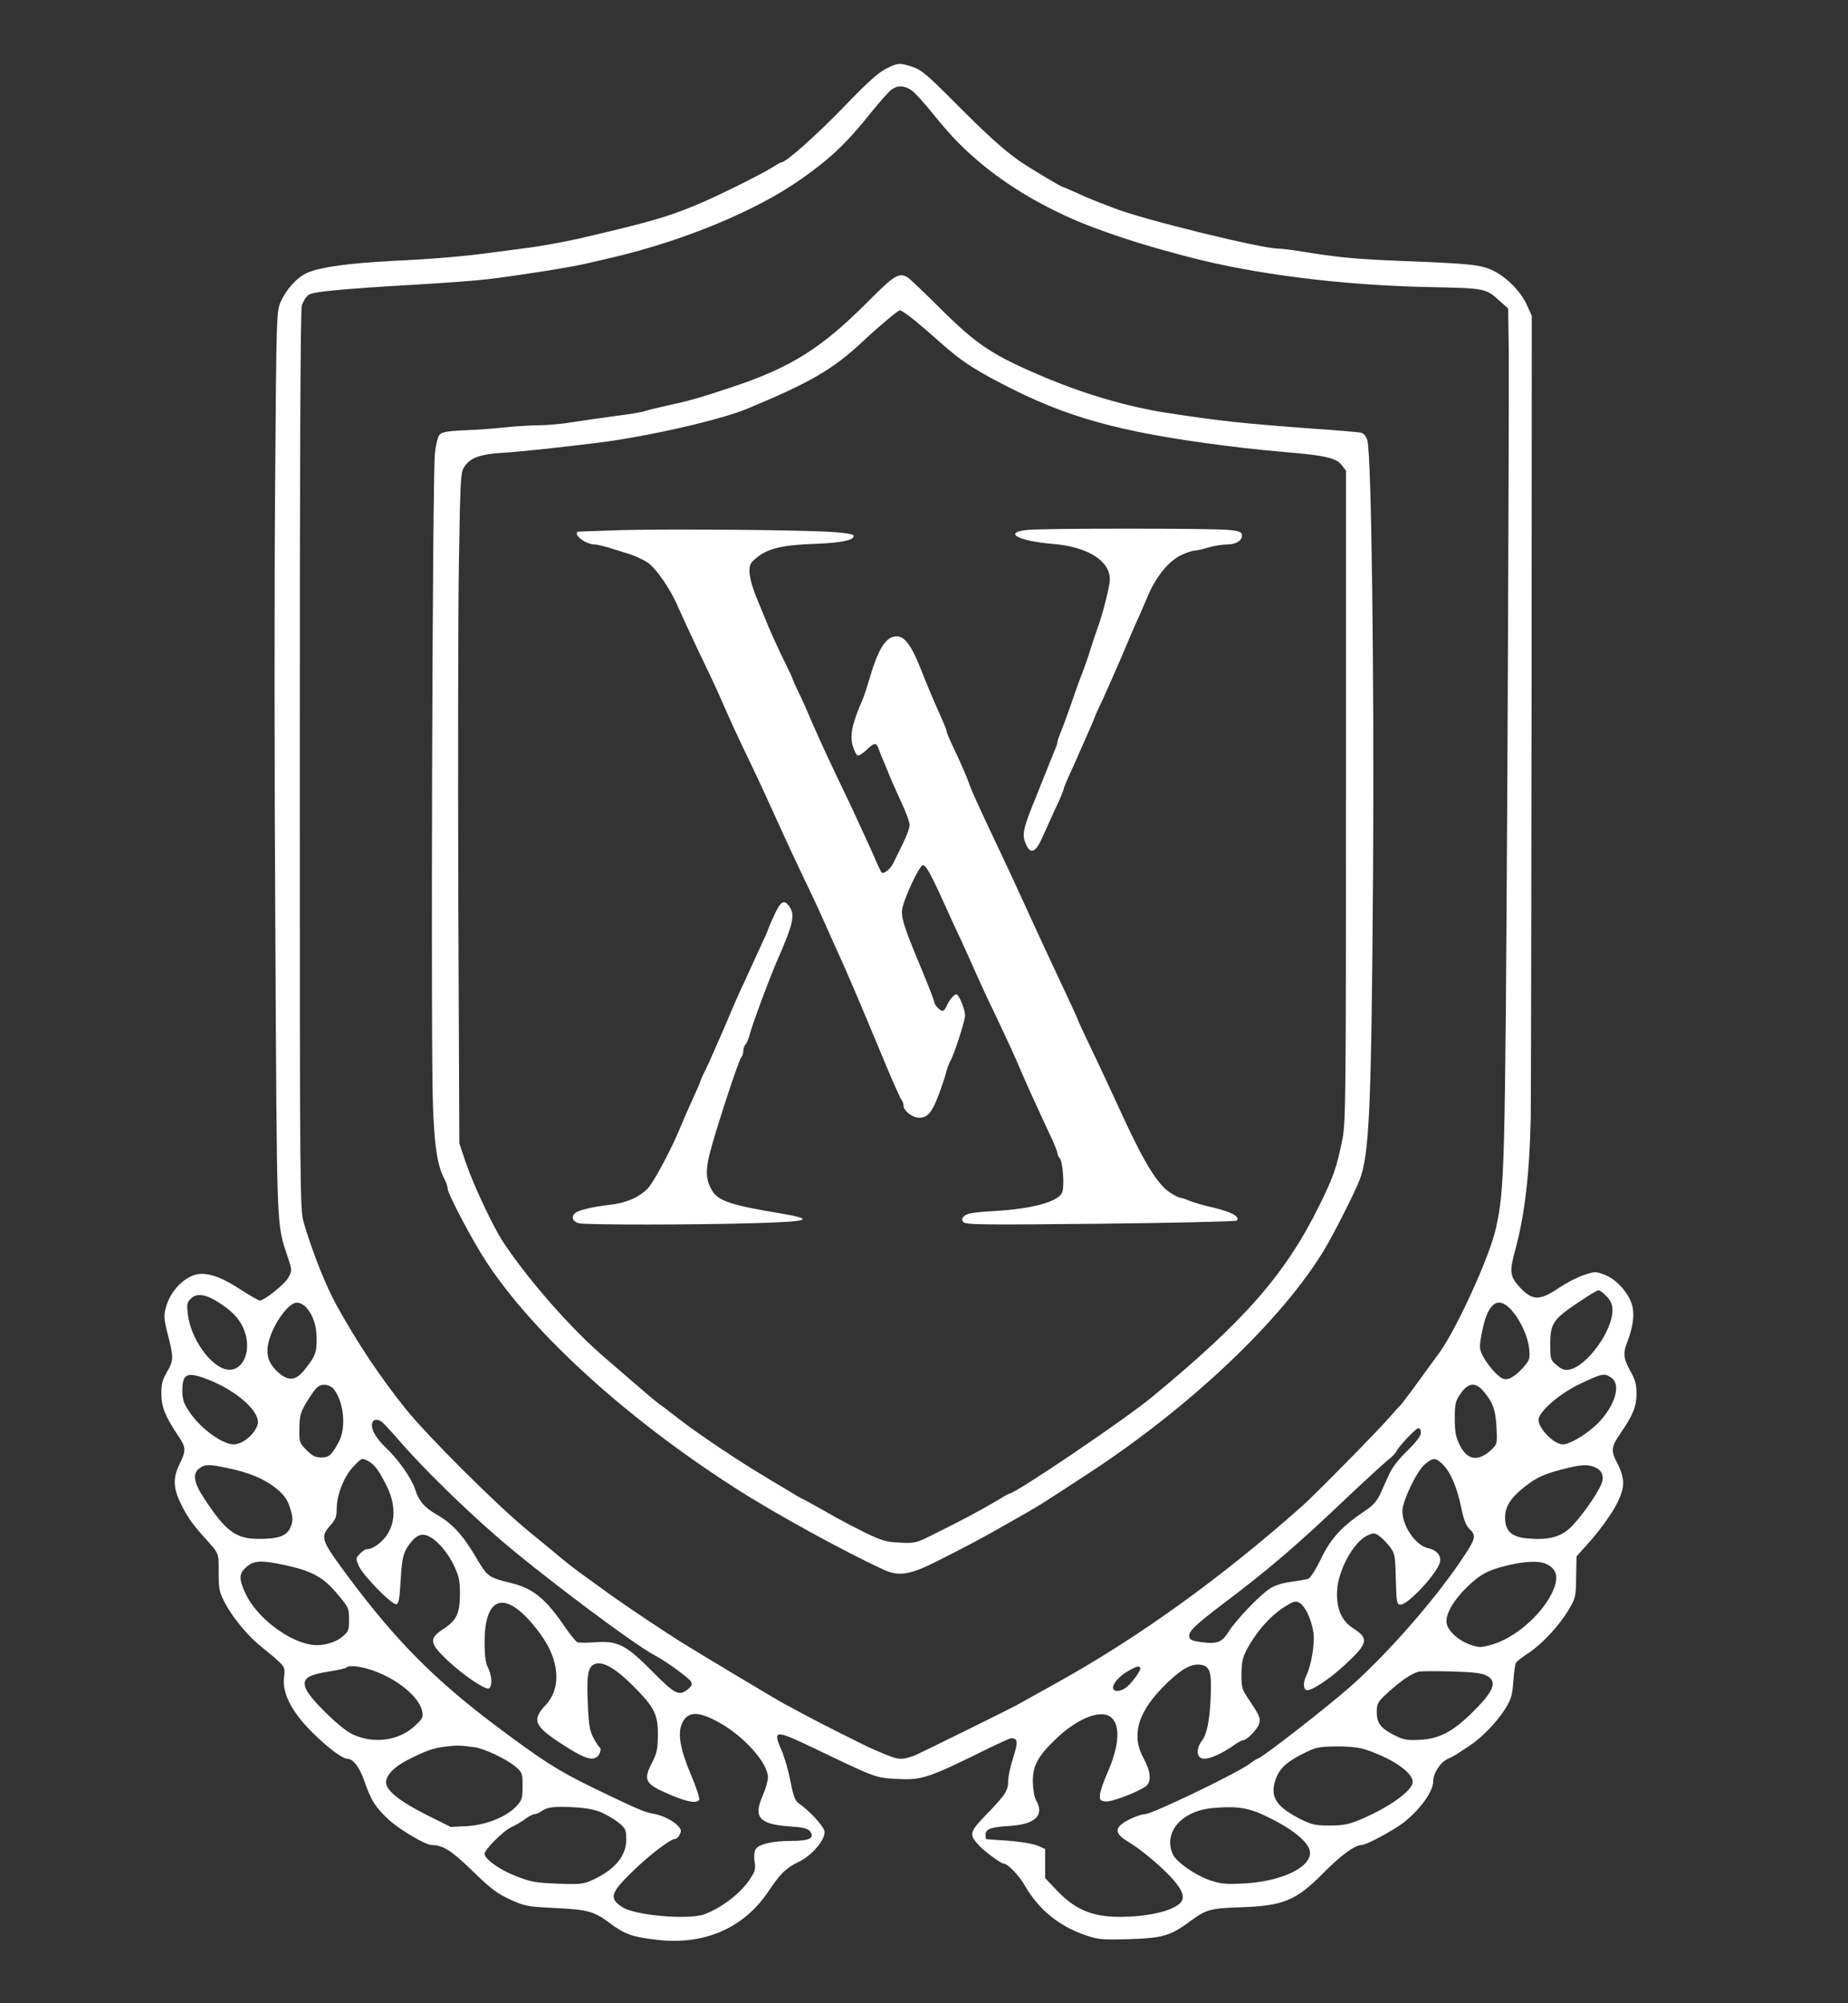 <?xml version="1.0" standalone="no"?>
<!DOCTYPE svg PUBLIC "-//W3C//DTD SVG 20010904//EN"
 "http://www.w3.org/TR/2001/REC-SVG-20010904/DTD/svg10.dtd">
<svg version="1.0" xmlns="http://www.w3.org/2000/svg"
 width="900pt" height="975pt" viewBox="0 0 900 975"
 preserveAspectRatio="xMidYMid meet">
<rect x="0" y="0" width="900" height="975" fill="#333333" stroke="none"/>
<g transform="translate(0,975) scale(0.1,-0.1)"
fill="white" stroke="none">
<path d="M4314 9415 c-36 -18 -96 -72 -207 -188 -133 -137 -279 -267 -301
-267 -4 0 -25 -12 -47 -26 -56 -35 -278 -145 -369 -182 -145 -60 -227 -83
-569 -163 -71 -16 -202 -40 -271 -48 -36 -5 -101 -13 -145 -19 -135 -19 -301
-33 -495 -42 -212 -11 -349 -30 -412 -57 -51 -23 -102 -78 -131 -142 -20 -45
-21 -62 -27 -876 -4 -456 -4 -1446 1 -2200 8 -1471 5 -1405 59 -1569 23 -69
23 -70 4 -105 -18 -32 -116 -110 -139 -111 -6 0 -45 23 -88 50 -86 57 -143 80
-197 80 -68 0 -149 -76 -172 -163 -11 -43 -10 -57 10 -135 28 -110 28 -123 -5
-180 -22 -38 -28 -59 -27 -107 0 -63 19 -110 83 -205 37 -54 38 -70 6 -135
-33 -66 -32 -116 4 -190 30 -63 57 -102 113 -164 77 -86 73 -76 73 -175 0 -84
3 -96 34 -154 39 -72 115 -162 180 -212 24 -19 60 -49 78 -66 30 -29 32 -34
26 -81 -8 -76 38 -165 138 -265 75 -74 146 -128 171 -128 29 -1 60 -43 83
-110 32 -93 54 -128 122 -190 52 -47 176 -120 205 -120 55 0 97 -27 199 -126
88 -86 120 -110 183 -139 70 -32 85 -35 208 -41 169 -8 198 -15 275 -72 76
-57 111 -69 230 -83 232 -28 425 56 545 235 58 87 86 114 146 143 68 32 136
114 127 152 -6 25 -75 100 -124 133 -19 13 -27 35 -42 111 -10 52 -30 120 -44
151 -42 96 -29 97 143 15 317 -152 313 -151 414 -157 127 -7 153 1 443 144 61
30 115 54 120 54 32 -1 34 -17 10 -93 -14 -43 -25 -94 -25 -113 0 -49 -12 -68
-102 -161 -88 -91 -91 -101 -39 -156 25 -28 106 -87 118 -87 20 0 76 -58 104
-107 67 -117 167 -199 299 -243 58 -20 80 -22 210 -18 162 5 200 16 295 86 78
58 98 64 245 69 212 7 272 32 407 169 82 83 152 134 183 134 24 0 149 67 204
108 80 62 146 152 146 202 0 41 35 94 74 111 22 9 35 17 101 61 59 38 132 113
173 177 31 49 37 66 42 136 3 44 9 86 13 92 4 7 32 29 62 48 67 45 149 133
195 211 33 55 35 63 36 159 l2 100 69 77 c38 43 89 112 114 155 54 95 57 140
15 222 -32 62 -30 78 18 148 59 86 76 128 76 189 0 45 -6 69 -30 111 -32 57
-36 85 -19 130 31 80 40 137 29 185 -15 62 -76 131 -136 154 -43 16 -47 16
-101 -2 -31 -10 -86 -39 -122 -63 -92 -62 -127 -62 -187 1 -51 55 -54 76 -25
183 47 172 70 369 76 648 1 84 3 995 4 2026 l1 1874 -24 53 c-31 68 -103 139
-169 169 -59 27 -109 32 -447 45 -219 9 -304 17 -481 46 -48 8 -100 14 -115
14 -79 0 -656 141 -796 196 -102 39 -128 49 -186 76 -34 15 -64 28 -66 28 -7
0 -158 90 -206 123 -79 54 -169 136 -324 292 -128 129 -159 155 -200 169 -65
21 -73 21 -132 -9z m126 -105 c16 -11 62 -62 103 -113 92 -114 153 -176 251
-256 151 -122 338 -226 536 -300 152 -56 262 -90 460 -142 320 -84 744 -137
1160 -146 288 -6 284 -5 355 -69 l40 -35 3 -222 c1 -122 -2 -1052 -7 -2067
-11 -1922 -13 -1988 -55 -2185 -28 -133 -188 -485 -274 -606 -106 -146 -186
-255 -192 -259 -4 -3 -26 -27 -50 -55 -47 -56 -367 -381 -427 -434 -401 -356
-806 -646 -1208 -868 -93 -52 -177 -98 -185 -103 -21 -12 -448 -223 -493 -243
-21 -9 -51 -17 -67 -17 -27 0 -44 6 -135 45 -48 21 -284 140 -355 179 -36 20
-72 39 -80 43 -19 9 -437 259 -508 304 -104 66 -268 176 -332 222 -164 118
-198 143 -240 178 -25 21 -101 84 -170 140 -154 127 -488 459 -596 594 -124
155 -229 312 -331 495 -56 100 -119 259 -164 410 -18 63 -19 127 -19 2245 0
1492 3 2192 10 2218 6 20 21 44 33 52 25 16 152 28 527 50 140 8 296 20 345
26 143 17 404 58 475 75 36 8 94 22 130 30 350 82 706 229 924 384 142 100
221 175 342 327 41 50 84 99 96 107 30 22 64 20 98 -4z m3384 -5869 c21 -22
29 -40 29 -68 0 -101 -124 -272 -210 -289 -23 -4 -36 0 -61 21 -31 26 -32 30
-32 102 0 104 13 122 150 213 41 28 79 50 85 50 6 0 24 -13 39 -29z m-6747
-38 c70 -46 108 -96 122 -160 20 -94 -29 -173 -97 -158 -79 17 -173 151 -187
267 -6 50 -5 58 15 78 29 29 76 21 147 -27z m413 -15 c34 -37 52 -88 52 -154
1 -67 -8 -88 -59 -151 -41 -52 -76 -56 -123 -17 -46 39 -63 79 -56 131 12 87
96 213 142 213 13 0 33 -10 44 -22z m5867 -10 c45 -48 83 -129 90 -190 5 -51
3 -57 -27 -92 -44 -49 -79 -68 -105 -54 -28 15 -72 67 -94 110 -17 34 -17 43
-5 108 28 146 76 186 141 118z m-6350 -340 c144 -54 263 -160 248 -220 -13
-48 -73 -98 -117 -98 -54 0 -158 75 -212 153 -31 45 -37 63 -38 106 0 85 21
96 119 59z m6841 6 c47 -33 19 -132 -62 -217 -50 -52 -139 -107 -174 -107 -48
0 -130 89 -118 128 15 45 111 125 206 169 104 49 114 51 148 27z m-6226 -51
c52 -60 66 -190 28 -261 -34 -64 -48 -76 -85 -76 -28 0 -44 8 -72 36 -35 35
-36 39 -35 107 1 60 6 78 33 123 46 75 59 88 89 88 15 0 34 -8 42 -17z m5599
-10 c48 -54 63 -94 67 -180 4 -82 4 -82 -28 -112 -62 -56 -115 -48 -151 26
-19 38 -24 64 -24 129 0 73 3 85 29 122 35 51 70 56 107 15z m-5359 -155 c8
-7 51 -53 94 -103 109 -124 293 -305 456 -447 194 -171 677 -534 779 -586 50
-26 162 -107 173 -125 9 -15 6 -22 -13 -38 -44 -36 -63 -26 -173 85 -129 130
-169 151 -278 143 -41 -3 -81 -3 -88 0 -7 3 -35 37 -62 76 -92 136 -154 186
-260 212 -113 28 -116 30 -174 129 -62 105 -115 163 -192 206 -58 34 -85 65
-103 123 -18 54 -82 145 -144 203 -51 49 -77 100 -61 125 7 13 27 11 46 -3z
m5058 -51 c0 -16 -22 -44 -65 -87 -40 -38 -75 -82 -89 -114 -13 -28 -33 -72
-44 -97 -16 -35 -35 -57 -78 -85 -111 -75 -162 -131 -211 -231 -24 -51 -52
-94 -61 -97 -9 -3 -48 -10 -86 -15 -46 -7 -81 -18 -106 -36 -51 -35 -160 -150
-194 -203 -34 -55 -56 -64 -131 -55 -46 6 -61 12 -63 26 -5 26 26 56 163 160
227 171 359 284 607 520 87 82 175 162 195 179 21 16 40 35 43 43 9 22 95 114
108 114 6 1 12 -9 12 -22z m-5127 -138 c31 -17 52 -45 89 -119 44 -87 46 -173
5 -237 -26 -40 -70 -73 -100 -73 -7 0 -23 -10 -35 -23 -20 -21 -20 -23 -4 -60
21 -46 161 -189 182 -185 12 3 16 25 21 113 7 120 14 145 54 193 38 45 73 43
128 -8 24 -22 58 -68 75 -104 27 -56 32 -77 32 -142 0 -96 -16 -130 -80 -172
-71 -46 -69 -69 14 -148 75 -72 183 -146 205 -142 20 5 18 62 -3 103 -11 21
-16 58 -16 125 1 236 112 253 269 41 96 -129 107 -265 29 -349 -70 -74 -57
-104 84 -194 99 -64 138 -78 164 -60 15 10 25 40 15 47 -5 3 -19 24 -31 47
-18 34 -23 66 -27 159 -7 147 0 187 34 200 39 15 101 -21 187 -107 102 -102
121 -138 120 -239 -1 -66 -5 -89 -27 -131 -46 -89 -37 -106 82 -157 85 -37
134 -46 146 -27 4 6 -14 61 -40 122 -54 128 -67 206 -41 255 28 55 79 55 181
-2 121 -68 235 -197 235 -265 0 -18 -12 -59 -26 -91 -46 -103 -16 -138 129
-148 72 -5 92 -10 103 -26 23 -31 -6 -45 -93 -45 -93 0 -160 -16 -174 -42 -6
-11 -8 -37 -4 -60 6 -34 3 -46 -26 -89 -46 -67 -137 -136 -219 -166 -78 -28
-334 -6 -398 34 -67 43 -60 69 47 173 83 81 186 160 210 160 6 0 15 9 21 21 9
17 8 25 -7 41 -24 27 -79 54 -124 61 -37 5 -88 28 -289 125 -176 86 -242 128
-477 304 -292 219 -484 412 -709 713 -143 192 -147 202 -94 262 25 28 30 43
30 82 0 66 36 156 81 203 40 42 41 43 72 27z m5230 -13 c39 -36 72 -111 92
-208 13 -63 24 -93 41 -109 33 -31 30 -46 -17 -119 -130 -201 -366 -474 -559
-646 -119 -105 -439 -354 -456 -354 -3 0 -20 -11 -37 -24 -65 -48 -477 -246
-512 -246 -14 0 -47 -11 -74 -25 -76 -38 -77 -68 -5 -110 63 -37 177 -134 224
-191 58 -70 54 -103 -15 -133 -62 -28 -177 -44 -281 -40 -116 5 -194 41 -277
128 l-57 60 0 71 0 71 -37 16 c-22 9 -84 20 -143 24 -58 4 -106 7 -107 8 -2 1
-3 10 -3 21 0 28 24 37 117 43 127 8 171 52 128 127 -8 14 -14 52 -15 88 0 79
24 124 113 209 100 96 211 142 262 109 54 -35 48 -141 -14 -280 -17 -38 -32
-83 -34 -100 -2 -27 1 -31 27 -34 29 -4 166 49 199 76 25 22 21 72 -13 133
-60 108 -32 217 88 342 81 84 138 120 184 115 51 -5 60 -33 54 -163 -5 -108
-18 -175 -41 -205 -33 -43 -28 -90 10 -90 30 0 87 26 139 62 21 16 44 28 50
28 17 0 66 49 77 77 10 28 5 41 -49 121 -34 50 -36 59 -36 126 1 58 6 80 28
121 52 94 120 168 193 211 36 22 44 23 63 12 29 -18 59 -86 67 -147 6 -54 -11
-158 -34 -203 -15 -32 -17 -64 -3 -73 18 -11 109 47 191 123 113 105 117 127
38 178 -56 35 -82 97 -77 184 6 100 80 234 146 266 30 14 35 14 57 0 13 -9 36
-32 52 -52 27 -36 28 -43 31 -161 3 -114 5 -123 23 -123 37 0 179 153 192 207
7 30 -16 59 -55 67 -62 12 -128 106 -128 182 0 48 70 194 109 227 40 33 51 34
84 3z m-5916 -21 c106 -22 176 -51 234 -96 50 -40 64 -63 80 -129 6 -25 3 -44
-8 -67 -18 -39 -58 -53 -152 -53 -112 0 -161 36 -266 196 -52 78 -59 123 -23
148 28 20 45 20 135 1z m6657 5 c38 -14 50 -45 35 -83 -23 -55 -110 -176 -156
-217 -50 -44 -110 -57 -212 -47 -71 8 -101 37 -101 100 0 54 26 95 92 148 61
48 94 64 192 89 83 21 115 24 150 10z m-6370 -479 c127 -28 181 -58 248 -138
55 -65 58 -70 58 -125 0 -51 -3 -59 -30 -82 -39 -33 -101 -49 -154 -41 -116
18 -266 134 -320 248 -34 73 -33 99 5 131 37 32 73 33 193 7z m6129 10 c62
-24 72 -71 33 -149 -55 -108 -181 -215 -289 -246 -54 -16 -63 -16 -106 -1 -54
18 -106 63 -115 101 -10 40 28 110 97 178 67 65 105 85 207 109 77 18 140 20
173 8z m-5684 -530 c112 -45 205 -127 217 -190 6 -28 2 -36 -33 -69 -79 -75
-204 -92 -308 -42 -57 27 -205 171 -225 220 -20 48 6 68 109 84 45 7 85 16 88
20 15 15 86 4 152 -23z m3714 22 c8 -7 -36 -70 -67 -95 -12 -10 -31 -18 -43
-18 -50 0 -11 65 62 103 34 18 39 19 48 10z m1686 -38 c56 -29 38 -75 -71
-182 -94 -92 -159 -126 -254 -131 -60 -3 -78 0 -120 21 -70 35 -89 60 -89 114
0 42 4 49 54 95 58 53 114 92 147 101 10 4 83 4 161 2 104 -3 150 -8 172 -20z
m-4928 -349 c47 -6 155 -57 199 -94 33 -28 35 -33 35 -95 0 -59 -3 -69 -30
-98 -49 -52 -146 -91 -240 -97 l-80 -4 -120 60 c-129 65 -195 118 -195 157 0
35 41 77 107 110 89 45 123 57 183 64 54 7 67 7 141 -3z m4350 -15 c127 -44
219 -109 219 -154 0 -42 -115 -124 -255 -183 -58 -24 -84 -29 -150 -29 -71 0
-87 4 -145 33 -120 62 -148 111 -115 198 19 50 58 84 144 125 49 25 68 28 152
29 69 0 111 -5 150 -19z m-3726 -305 c28 -13 65 -36 83 -51 28 -24 32 -33 32
-78 0 -79 -54 -145 -158 -194 -51 -24 -61 -25 -175 -21 -108 4 -132 8 -207 38
-79 31 -150 82 -150 108 0 20 96 115 130 129 19 8 49 26 67 39 17 13 38 24 45
24 8 0 23 6 34 14 30 21 60 25 158 20 65 -4 104 -11 141 -28z m3260 -30 c116
-59 185 -120 185 -164 0 -73 -141 -139 -320 -149 -91 -5 -114 -2 -169 16 -71
25 -162 88 -179 126 -48 106 42 211 193 225 129 11 182 2 290 -54z"/>
<path d="M4225 8280 c-223 -224 -372 -318 -657 -413 -158 -53 -216 -69 -323
-92 -44 -10 -91 -21 -105 -26 -14 -5 -79 -16 -145 -24 -66 -9 -159 -22 -208
-30 -48 -8 -122 -15 -165 -15 -42 0 -115 -5 -162 -10 -47 -5 -134 -12 -194
-14 -79 -3 -113 -9 -124 -20 -9 -9 -19 -47 -24 -93 -12 -104 -21 -2934 -9
-3188 8 -197 22 -279 57 -347 8 -14 14 -34 14 -43 0 -24 120 -252 187 -354
230 -351 679 -760 1208 -1100 192 -124 546 -318 729 -401 75 -34 128 -25 261
42 150 76 221 113 353 189 158 90 112 61 382 237 499 326 945 749 1151 1092
43 71 145 272 170 336 48 122 58 344 66 1499 6 960 -8 2039 -28 2103 -7 20
-18 34 -32 36 -12 3 -119 12 -237 20 -350 26 -449 37 -710 77 -186 29 -389 88
-586 170 -257 108 -334 158 -514 337 -79 79 -152 148 -161 153 -43 23 -63 10
-194 -121z m214 -77 c27 -21 88 -73 136 -116 116 -103 180 -143 370 -238 296
-146 569 -215 1110 -279 50 -6 144 -15 210 -21 186 -15 244 -29 269 -62 l21
-28 0 -1582 c0 -1461 -1 -1589 -17 -1670 -27 -137 -44 -185 -112 -323 -166
-336 -363 -561 -821 -938 -132 -108 -661 -466 -690 -466 -3 0 -33 -17 -67 -38
-65 -39 -174 -97 -312 -165 -74 -37 -83 -39 -155 -35 -66 3 -88 10 -171 50
-52 26 -131 67 -175 93 -44 25 -93 52 -110 61 -16 8 -37 19 -45 24 -8 5 -69
42 -135 81 -148 88 -335 213 -439 293 -43 34 -88 68 -100 76 -11 8 -65 53
-119 100 -54 47 -117 101 -139 120 -163 139 -372 376 -497 564 -49 74 -145
278 -182 386 l-32 95 -5 1195 c-2 657 -1 1392 3 1633 7 424 8 439 29 469 27
40 79 58 181 64 86 5 274 25 475 50 241 31 588 110 720 165 306 127 417 191
565 330 76 71 169 149 178 149 5 0 30 -17 56 -37z"/>
<path d="M3030 7170 c-118 -4 -216 -7 -217 -8 -21 -16 41 -62 84 -62 10 0 39
-7 66 -15 26 -8 71 -22 100 -31 28 -9 68 -27 88 -40 43 -27 116 -133 153 -222
15 -34 61 -133 102 -220 42 -86 91 -191 109 -233 40 -92 70 -158 147 -318 33
-68 88 -188 123 -266 35 -78 95 -207 133 -286 39 -79 84 -178 102 -219 18 -41
47 -106 65 -145 33 -71 108 -246 230 -540 37 -88 71 -164 76 -169 5 -6 9 -17
9 -26 0 -26 43 -60 76 -60 47 0 68 30 113 160 7 19 16 49 20 65 4 17 13 39 19
50 19 33 72 197 72 222 0 31 -30 103 -42 103 -13 0 -35 -27 -48 -57 -5 -13
-14 -23 -19 -23 -13 0 -41 29 -41 43 0 7 -32 89 -71 182 -79 189 -93 235 -84
277 13 57 82 203 98 206 16 3 34 -28 118 -213 17 -38 47 -104 67 -145 19 -41
51 -113 72 -160 21 -47 62 -137 93 -200 70 -148 98 -208 137 -300 32 -74 57
-128 131 -288 22 -45 39 -88 39 -95 0 -7 5 -18 11 -24 16 -16 24 -145 11 -169
-24 -46 -153 -79 -342 -89 -84 -5 -120 -11 -132 -22 -15 -13 -16 -19 -6 -31
11 -13 93 -14 668 -8 360 4 658 11 663 15 18 18 -24 42 -108 62 -49 11 -105
27 -123 35 -18 8 -37 14 -43 14 -5 0 -28 11 -50 25 -61 39 -129 149 -239 390
-49 106 -96 208 -156 333 -30 62 -54 115 -54 117 0 4 -46 103 -120 260 -53
113 -94 202 -157 340 -30 66 -72 156 -93 200 -124 262 -148 315 -160 351 -7
21 -34 85 -61 142 -27 56 -49 107 -49 112 0 9 -7 25 -58 140 -16 36 -46 109
-67 162 -45 115 -79 161 -118 161 -52 0 -89 -58 -133 -208 -13 -44 -28 -89
-33 -100 -51 -116 -63 -174 -48 -226 7 -23 18 -44 24 -46 6 -2 25 10 42 26 39
38 49 39 61 4 6 -16 14 -37 19 -48 5 -11 19 -45 31 -75 12 -30 40 -92 61 -138
22 -46 39 -94 39 -107 0 -14 -14 -53 -31 -87 -17 -35 -38 -78 -47 -96 -15 -32
-48 -59 -59 -48 -3 2 -26 53 -52 113 -27 59 -71 155 -98 213 -93 192 -154 324
-193 415 -21 50 -50 114 -64 142 -14 29 -26 56 -26 59 0 3 -18 41 -39 84 -22
43 -58 122 -81 176 -22 55 -45 108 -49 119 -26 61 -41 115 -41 147 0 30 6 41
38 66 53 43 127 60 282 65 132 5 194 19 187 41 -2 6 -48 14 -108 17 -154 10
-772 15 -1019 9z"/>
<path d="M5005 7171 c-123 -12 -48 -54 120 -68 140 -11 242 -60 271 -129 11
-26 12 -44 3 -86 -12 -62 -36 -148 -55 -198 -7 -19 -20 -60 -30 -90 -16 -52
-27 -85 -60 -170 -7 -19 -27 -75 -44 -125 -17 -49 -38 -105 -46 -123 -7 -18
-14 -37 -14 -43 0 -6 -6 -25 -14 -42 -7 -18 -20 -50 -29 -72 -8 -22 -36 -89
-60 -150 -64 -156 -71 -186 -52 -230 23 -57 50 -45 84 35 16 36 45 100 65 143
20 42 36 81 36 86 0 5 16 44 36 87 20 44 40 88 44 99 5 11 23 51 39 88 17 38
31 70 31 73 0 2 17 41 39 86 21 46 64 144 96 218 31 74 67 158 80 185 12 28
31 70 41 95 41 101 106 181 170 210 24 11 51 20 61 20 10 0 40 7 67 15 27 8
68 15 92 15 46 0 77 21 72 49 -2 12 -19 18 -68 22 -81 8 -893 8 -975 0z"/>
<path d="M3770 5294 c-17 -36 -30 -68 -30 -70 0 -2 -16 -39 -36 -81 -20 -43
-47 -103 -61 -133 -13 -30 -28 -62 -33 -71 -4 -8 -40 -89 -78 -180 -39 -90
-82 -188 -96 -216 -15 -29 -26 -55 -26 -58 0 -3 -14 -35 -31 -72 -17 -38 -38
-84 -46 -103 -8 -19 -18 -44 -23 -55 -45 -108 -129 -263 -156 -290 -44 -44
-105 -70 -184 -79 -79 -9 -151 -25 -167 -39 -24 -18 -15 -44 18 -51 41 -8 561
-8 857 1 265 7 295 18 125 47 -241 40 -304 60 -335 111 -29 49 -33 92 -13 175
24 99 142 461 155 474 6 6 10 19 10 31 0 12 5 26 11 32 6 6 14 26 19 44 12 48
94 269 135 364 79 180 88 222 59 263 -25 37 -43 26 -74 -44z"/>
</g>
</svg>
